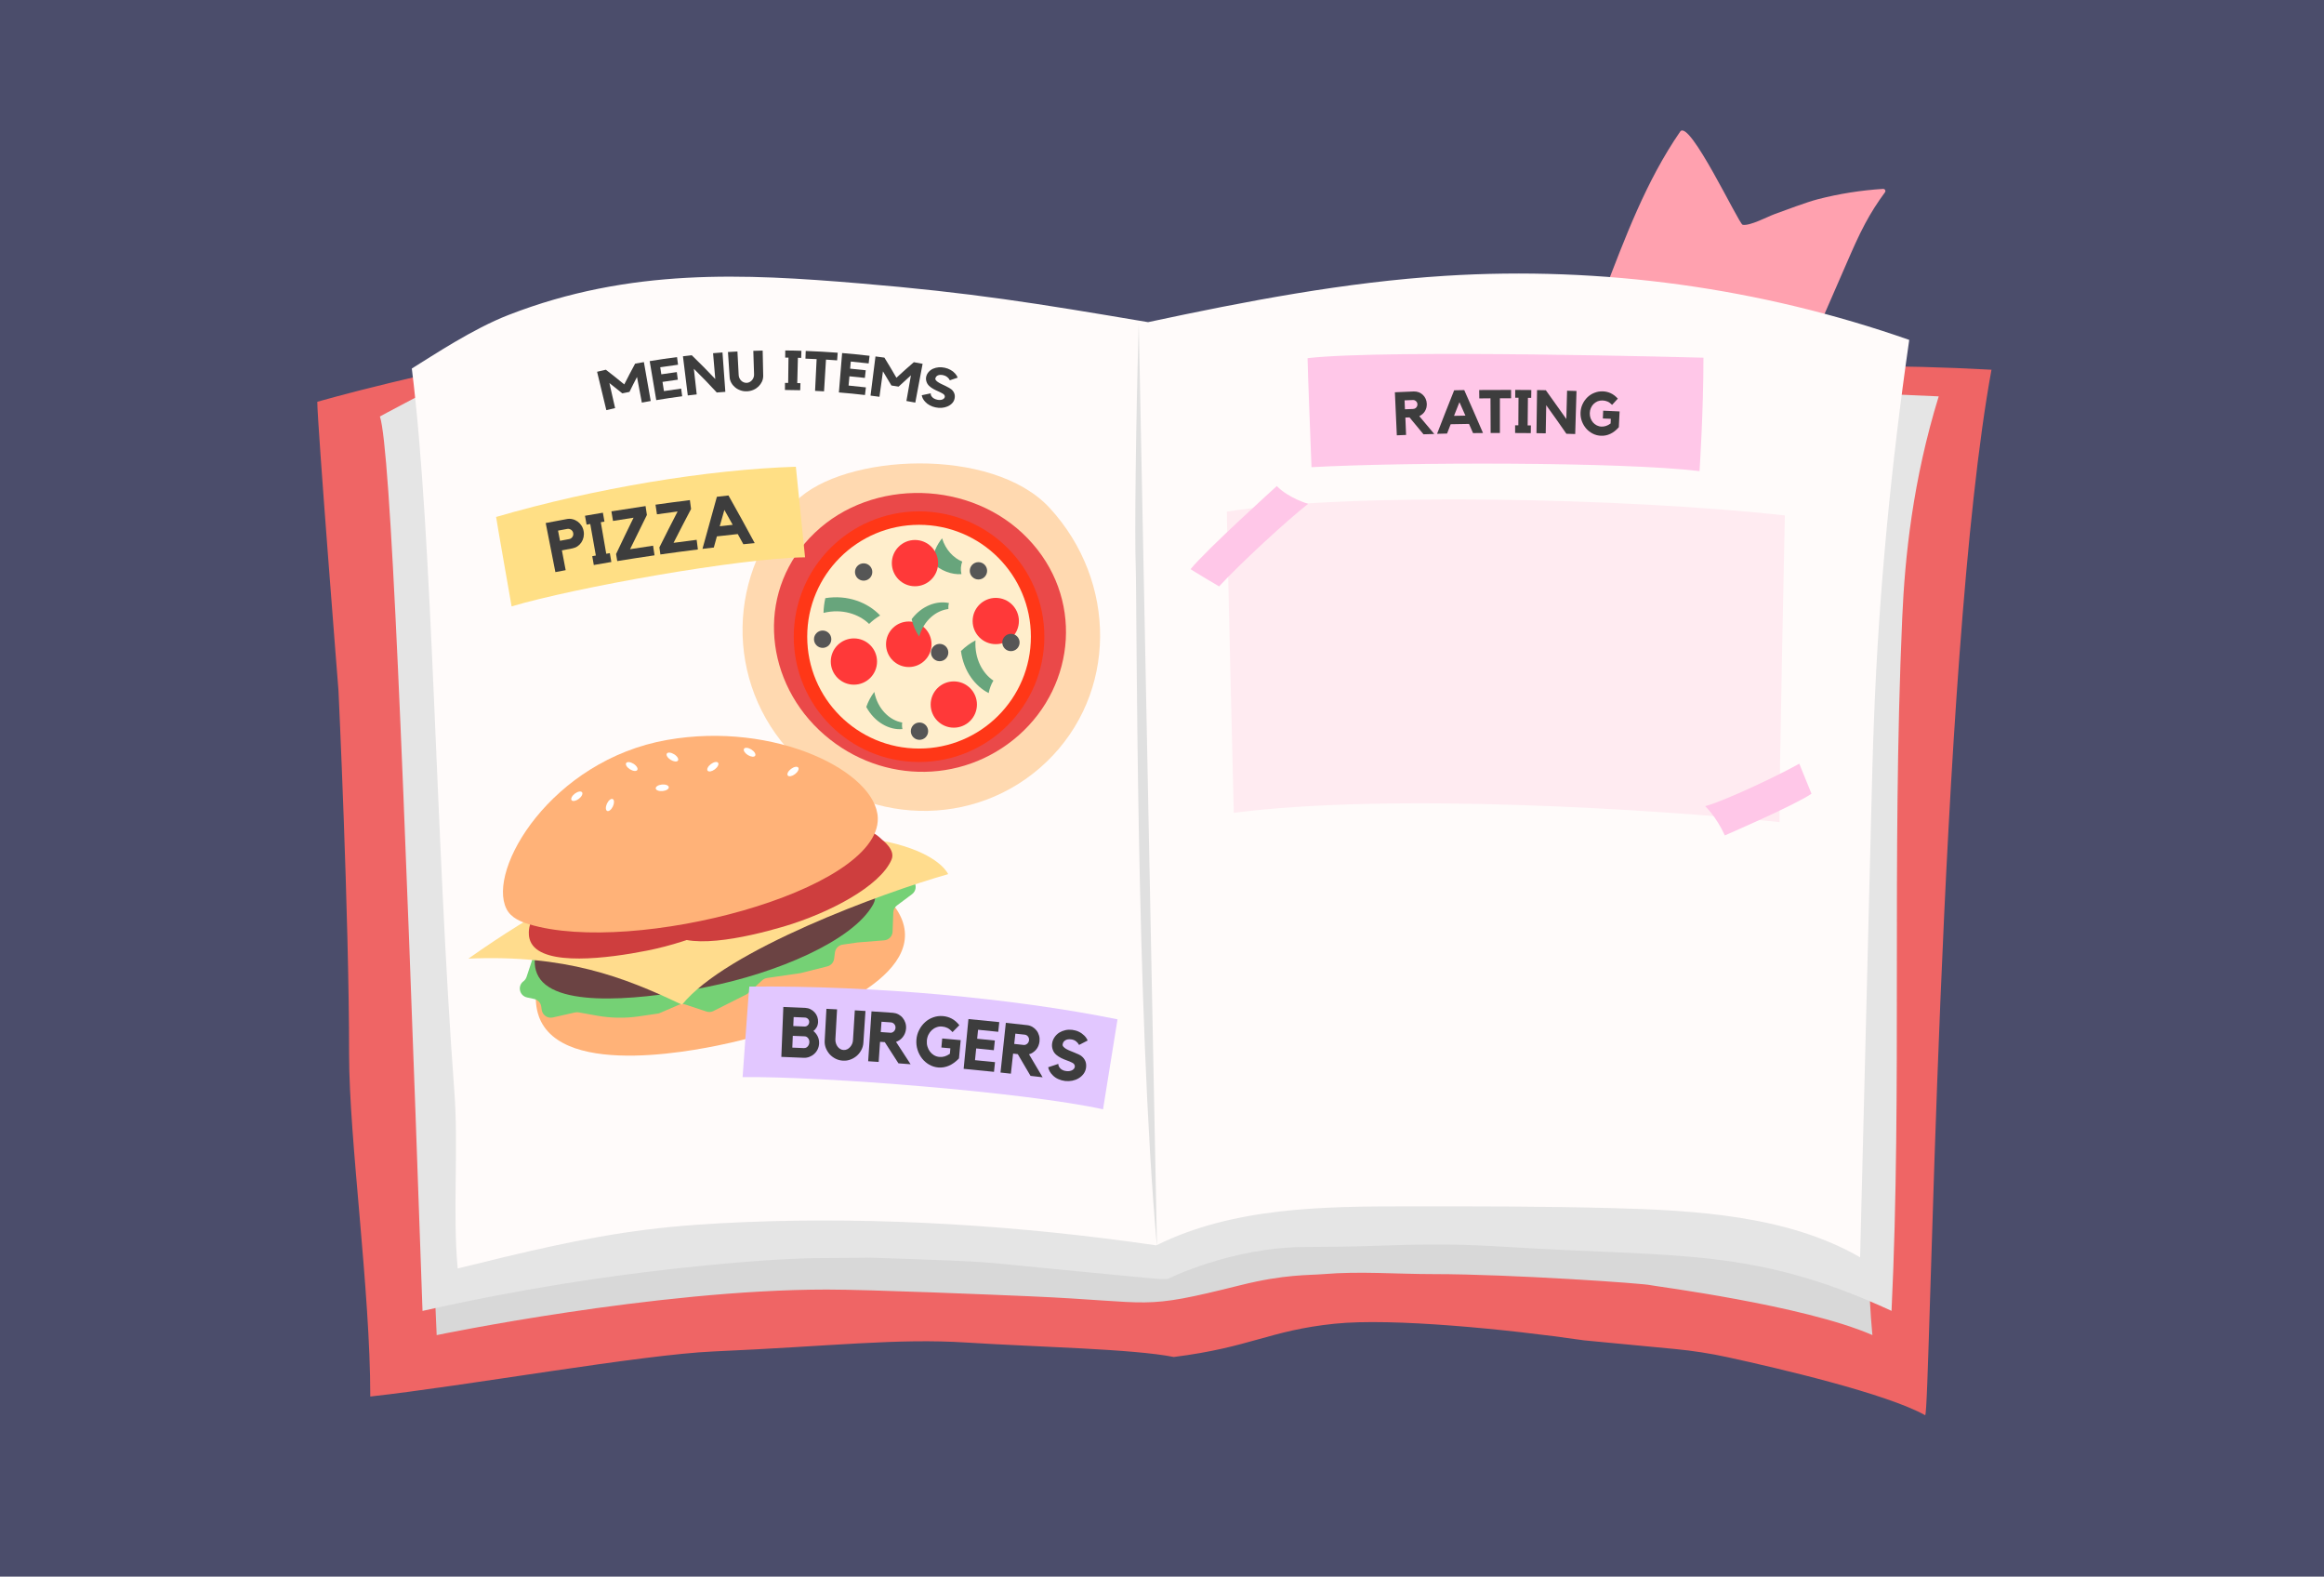 <?xml version="1.0" encoding="UTF-8"?>
<svg xmlns="http://www.w3.org/2000/svg" xmlns:xlink="http://www.w3.org/1999/xlink" viewBox="0 0 432 293">
  <defs>
    <style>
      .cls-1 {
        fill: #e0e0e0;
      }

      .cls-1, .cls-2, .cls-3, .cls-4, .cls-5, .cls-6, .cls-7, .cls-8, .cls-9, .cls-10, .cls-11, .cls-12, .cls-13, .cls-14, .cls-15, .cls-16, .cls-17, .cls-18, .cls-19, .cls-20, .cls-21, .cls-22, .cls-23 {
        stroke-width: 0px;
      }

      .cls-2 {
        fill: #75d175;
      }

      .cls-3 {
        fill: #565656;
      }

      .cls-4 {
        fill: #ef6565;
        filter: url(#drop-shadow-1);
      }

      .cls-5 {
        fill: #ffc7e8;
      }

      .cls-6 {
        fill: #3d3d3d;
      }

      .cls-7 {
        fill: #fffbfa;
        filter: url(#drop-shadow-2);
      }

      .cls-8 {
        fill: #e5e5e5;
      }

      .cls-9 {
        fill: #ffebf1;
      }

      .cls-10 {
        fill: #68a57c;
      }

      .cls-11 {
        fill: #ffdc8d;
      }

      .cls-12 {
        fill: #6b4343;
      }

      .cls-13 {
        fill: #4b4d6b;
      }

      .cls-14 {
        fill: #ffb278;
      }

      .cls-15 {
        fill: #ff3939;
      }

      .cls-16 {
        fill: #ffdf85;
      }

      .cls-17 {
        fill: #ea4949;
      }

      .cls-18 {
        fill: #ffd9b0;
      }

      .cls-19 {
        fill: #ce3e3e;
      }

      .cls-20 {
        fill: #e2c7ff;
      }

      .cls-24 {
        fill: #fec;
        stroke: #ff3717;
        stroke-miterlimit: 10;
        stroke-width: 2.5px;
      }

      .cls-21 {
        fill: #fff;
      }

      .cls-22 {
        fill: #ffa1af;
      }

      .cls-23 {
        fill: #d8d8d8;
      }
    </style>
    <filter id="drop-shadow-1" filterUnits="userSpaceOnUse">
      <feOffset dx="0" dy="2"/>
      <feGaussianBlur result="blur" stdDeviation="6"/>
      <feFlood flood-color="#000" flood-opacity=".75"/>
      <feComposite in2="blur" operator="in"/>
      <feComposite in="SourceGraphic"/>
    </filter>
    <filter id="drop-shadow-2" filterUnits="userSpaceOnUse">
      <feOffset dx="0" dy="0"/>
      <feGaussianBlur result="blur-2" stdDeviation="6"/>
      <feFlood flood-color="#000" flood-opacity=".75"/>
      <feComposite in2="blur-2" operator="in"/>
      <feComposite in="SourceGraphic"/>
    </filter>
  </defs>
  <g id="Layer_1" data-name="Layer 1">
    <rect class="cls-13" width="432" height="293"/>
    <path class="cls-4" d="M248.09,244c10.67-1.11,32.2,1.03,46.37,3.09l16.9,1.61c3.32.32,6.61.83,9.86,1.54,9.47,2.07,29.38,6.72,36.64,10.76h0c.96.35,2.47-140.57,12.33-194.29-35.6-1.96-60.92,1.03-86.66.53-58.61-1.14-100.46,9.41-114.25-.53-25.71-18.53-110.3,5.96-110.3,5.96,0,3.98,3.94,53.67,3.94,53.67,0,0,1.97,41.74,1.97,67.58,0,15.9,3.94,43.73,3.94,63.61,17.87-1.98,50.33-7.79,63.83-8.38,22.18-.97,34.01-2.48,47.07-1.65,12.79.82,30.94,1.17,38.46,2.68,14.26-1.79,17.71-4.91,29.88-6.18Z"/>
    <path class="cls-23" d="M81.16,248.12s40.67-8.47,72.58-8.47c7.92,0,31.42.98,37.68,1.25,23.7,1.03,20.19,2.68,39.16-2.06,8.24-2.06,12.61-1.82,15.46-2.06,6.79-.57,13.39,0,20.61,0,13.98,0,39.28,1.74,40.19,2.06.4.14,28.47,3.7,41.22,9.27,0,0-2.06-19.58,1.03-28.85-39.77-1.49-84.18-2.52-123.95-4.01-29.19-1.09-58.39-2.19-87.6-2.65-7.83-.13-15.66.24-23.47.91-5.68.49-15.86.9-24.66,6.89-1.06.72-9.17,4.44-9.27,2.98-.17-2.32,1.03,24.73,1.03,24.73Z"/>
    <path class="cls-22" d="M350.05,35.11c.34-.02.54.36.34.63-1.37,1.85-2.61,3.79-3.69,5.82-1.22,2.27-2.25,4.63-3.28,6.99-2.19,5.04-4.39,10.07-6.58,15.11-.18.41-.38.85-.76,1.09-.49.31-1.13.2-1.69.07-10.81-2.31-21.78-3.88-32.8-4.71-1.45-2.32-2.04-3.26-3.49-5.58,3.98-10.37,7.9-20.92,14.22-30.07,1.71-2.48,10.9,17.15,11.61,17.31,1.31.28,4.66-1.52,5.94-1.98,1.98-.72,5.98-2.23,8.02-2.76,3.99-1.03,8.07-1.67,12.18-1.93Z"/>
    <path class="cls-8" d="M215.32,237.66c.48.01.95.02.95.02.31,0,.58,0,.78,0,0,0,11.87-5.94,25.72-5.94,17.03,0,20.58-1.06,37.6,0,31.66,1.98,45.51,0,71.24,11.87,1.98-41.56,0-83.11,1.98-128.62.5-11.57,1.98-25.72,6.79-41.33-19.15-.83-38.3-1.66-57.44-2.49-3.63-.16-34.16-1.11-68.84-1.43-63.9-.59-80.99-2.52-112.03-6.19-5.94-.7-21.16-3.43-21.77-1.98-.12.3-29.7,15.76-29.68,15.83,1.98,5.94,4.32,63.41,7.92,166.22,18.85-4.24,35.02-6.56,47.49-7.92,11.99-1.3,19.83-1.78,25.39-1.89,0,0,0,0,0,0,5.06,0,10.23-.09,10.23-.09,12.89.43,19.33.64,23.72,1.07,2.55.25,28.77,2.84,29.95,2.87Z"/>
    <path class="cls-7" d="M76.56,68.48c3.94-2.43,11.29-7.35,17.95-9.94,22.63-8.81,43.97-7.66,65.16-5.89,21.12,1.76,32.84,3.69,53.74,7.22,18.24-3.9,36.62-7.44,55.23-8.61,29.16-1.83,58.69,2.24,86.26,11.91-3.35,23.21-5.64,46.8-6.54,70.23-.24,6.1-.39,12.2-.54,18.3-.68,27.32-1.37,54.64-2.05,81.96-13.49-7.79-30.68-8.74-46.26-9.15-12.58-.33-25.17-.33-37.75-.32-15.94,0-32.54.17-46.82,7.25-24.97-3.65-51.4-5.37-76.62-4.32-6.02.25-12.04.64-18.01,1.38-11.9,1.48-23.58,4.36-35.23,7.23-.96-10.12.16-22.34-.61-32.69-3.57-48.15-3.96-102.9-7.92-134.56Z"/>
    <path class="cls-1" d="M211.68,60.08c-.57,19.29-.77,39.54-.57,45.01.24,6.4,0,83.11,3.96,126.64"/>
  </g>
  <g id="Layer_2" data-name="Layer 2">
    <g>
      <path class="cls-18" d="M147.41,140.27c-12.86-13.38-12.34-34.22.58-47.16,8.75-8.77,36.47-10.3,47.14,1.3,12.56,13.66,12.6,34.49-.58,47.16-13.18,12.66-34.28,12.08-47.14-1.3Z"/>
      <path class="cls-17" d="M152.23,135.64c-10.47-9.99-11.53-26.37-.77-36.63,10.72-10.26,29.16-9.79,39.57,1.04,10.45,10.83,8.99,27.18-1.67,36.6-10.7,9.43-26.62,8.98-37.13-1.01Z"/>
      <circle class="cls-24" cx="170.84" cy="118.32" r="22.04"/>
      <circle class="cls-15" cx="185.1" cy="115.41" r="4.3"/>
      <circle class="cls-15" cx="158.73" cy="122.94" r="4.3"/>
      <circle class="cls-15" cx="168.93" cy="119.73" r="4.23"/>
      <path class="cls-10" d="M167.71,134.27c-.06.38-.05.79.04,1.22-2.35.23-5.14-1.19-6.72-4.11.35-1.01.85-1.95,1.49-2.79.63,3.24,2.92,5.31,5.19,5.68Z"/>
      <path class="cls-10" d="M178.72,106.71c-.2-.86-.11-1.67.15-2.35-1.63-.66-3.09-2.18-3.75-4.32-1.01,1.25-1.68,2.79-1.91,4.46,1.65,1.59,3.7,2.32,5.52,2.2Z"/>
      <path class="cls-10" d="M178.63,120.99c.83-.82,1.75-1.48,2.7-1.98-.21,3.46,1.37,6.18,3.33,7.47-.41.67-.71,1.45-.88,2.32-2.46-1.24-4.66-4.03-5.15-7.81Z"/>
      <circle class="cls-15" cx="170.08" cy="104.65" r="4.3"/>
      <circle class="cls-15" cx="177.3" cy="130.93" r="4.3"/>
      <path class="cls-10" d="M163.61,114.38c-.76.45-1.45.98-2.05,1.57-1.89-1.83-5.03-2.9-8.48-2.05.02-.9.13-1.82.34-2.74,4.13-.67,7.88.79,10.19,3.22Z"/>
      <path class="cls-10" d="M170.86,118.29c-.66-.98-1.14-2.07-1.4-3.22,1.86-2.49,4.66-3.5,6.94-3-.11.38-.14.76-.11,1.11-2.28.27-4.58,2.12-5.43,5.12Z"/>
      <circle class="cls-3" cx="170.92" cy="135.88" r="1.61"/>
      <circle class="cls-3" cx="160.54" cy="106.3" r="1.61"/>
      <circle class="cls-3" cx="187.92" cy="119.4" r="1.61"/>
      <circle class="cls-3" cx="152.92" cy="118.79" r="1.61"/>
      <circle class="cls-3" cx="181.88" cy="106.08" r="1.61"/>
      <circle class="cls-3" cx="174.67" cy="121.27" r="1.61"/>
    </g>
    <g>
      <path class="cls-14" d="M100.14,188.82c4.24,12.03,31.4,5.92,35.66,4.96,10.92-2.46,33.37-10.01,32.39-20.68-.52-5.68-7.47-9.94-12.2-12.83-17.26-10.58-40.3-9.22-51.49,10.94-2.03,3.65-6.46,11.64-4.35,17.62Z"/>
      <path class="cls-2" d="M97.3,182.36h0c-1.15.87-.75,2.69.66,3l1.34.29c.69.15,1.21.71,1.31,1.41l.09.62c.14.97,1.08,1.62,2.04,1.41l4.16-.94c.22-.05.45-.05.67-.01l3.4.61c2.57.46,5.2.51,7.78.13l3.49-.51c.15-.02.29-.06.43-.12l3.53-1.52c.38-.16.81-.18,1.2-.05l3.92,1.3c.43.14.89.11,1.29-.09l6.08-3.06c.14-.07.27-.16.38-.26l2.61-2.39c.25-.23.56-.38.9-.43l6.11-.89c.06,0,.11-.02.17-.03l4.93-1.24c.67-.17,1.18-.73,1.26-1.42l.15-1.16c.1-.75.68-1.35,1.43-1.46l2.75-.4s.07,0,.11-.01l4.88-.39c.85-.07,1.52-.77,1.55-1.62l.13-3.57c.02-.51.27-.98.68-1.29l2.8-2.09c.77-.57.91-1.67.3-2.42l-.75-.93c-.34-.41-.85-.64-1.38-.62l-13.3.5c-.11,0-.21.02-.31.04l-44.01,10.07c-.08.02-.15.04-.22.07l-9.68,3.68c-.48.18-.85.57-1,1.05l-1.3,3.93c-.11.32-.31.61-.58.82Z"/>
      <path class="cls-12" d="M99.45,177.86c-.06.59-.21,2.12.64,3.61,3.52,6.21,20.75,4.05,31.4,1.93,12.68-2.53,27.08-8.49,30.84-15.37,1.38-2.51-1.73-5.19-2.27-5.81-11.63-13.45-59.07,1.39-60.61,15.64Z"/>
      <path class="cls-11" d="M87.08,178.15c17.99-.76,28.73,3.33,39.7,8.57,8.13-10.13,37.35-20.83,49.47-24.27,0,0-4.96-12.09-50.74-5.28-14.95,6.43-25.38,11.79-38.43,20.97Z"/>
      <path class="cls-19" d="M123.43,170.32c0,.41,0,1.47.66,2.45,2.79,4.06,14.42,1.53,21.55-.57,8.49-2.51,17.95-7.48,20.08-12.44.78-1.81-1.51-3.47-1.91-3.86-8.79-8.55-40.24,4.53-40.38,14.42Z"/>
      <path class="cls-19" d="M98.33,172.79c-.04.41-.14,1.47.44,2.5,2.42,4.3,14.22,2.82,21.52,1.37,8.68-1.73,18.55-5.84,21.12-10.59.94-1.74-1.19-3.59-1.56-4.02-7.98-9.31-40.48.9-41.52,10.74Z"/>
      <path class="cls-14" d="M94.15,168.91c-3.69-7.28,8.36-27.62,29.86-31.4,20.12-3.54,38.9,5.96,39.16,14.5.42,13.62-45.46,25.64-64.86,19.74-1.45-.44-3.31-1.15-4.16-2.83Z"/>
      <ellipse class="cls-21" cx="139.34" cy="139.78" rx=".61" ry="1.22" transform="translate(-52.94 184.33) rotate(-58.13)"/>
      <ellipse class="cls-21" cx="124.98" cy="140.68" rx=".61" ry="1.22" transform="translate(-60.47 172.55) rotate(-58.13)"/>
      <ellipse class="cls-21" cx="132.51" cy="142.49" rx="1.22" ry=".61" transform="translate(-59.13 108.77) rotate(-37.1)"/>
      <ellipse class="cls-21" cx="113.38" cy="149.6" rx="1.22" ry=".61" transform="translate(-70.17 188.91) rotate(-64.93)"/>
      <ellipse class="cls-21" cx="147.41" cy="143.38" rx="1.22" ry=".61" transform="translate(-56.65 117.94) rotate(-37.1)"/>
      <ellipse class="cls-21" cx="123.09" cy="146.42" rx="1.22" ry=".61" transform="translate(-13.17 12.17) rotate(-5.38)"/>
      <ellipse class="cls-21" cx="107.22" cy="147.97" rx="1.22" ry=".61" transform="translate(-67.55 94.63) rotate(-37.1)"/>
      <ellipse class="cls-21" cx="117.43" cy="142.44" rx=".61" ry="1.22" transform="translate(-65.54 166.97) rotate(-58.13)"/>
    </g>
    <path class="cls-16" d="M147.94,86.74l1.71,16.83c-12.25.15-42.87,5.65-54.55,9.12,0,0-2.85-16.21-2.88-16.62,18.37-5.36,39.46-8.83,55.73-9.33Z"/>
    <g>
      <path class="cls-6" d="M105.37,96.46c.36-.07.71-.06,1.06.03.34.08.66.23.94.43.28.2.52.46.72.76.2.31.33.65.4,1.03.07.38.06.75-.01,1.1-.08.36-.21.68-.4.97-.19.29-.43.54-.71.73-.29.2-.61.33-.96.4-.66.12-1.31.24-1.96.37.24,1.23.47,2.45.7,3.68-.64.12-1.27.24-1.91.36-.59-3.04-1.19-6.08-1.8-9.12,1.31-.25,2.62-.5,3.94-.74ZM105.81,100.18c.25-.05.44-.18.59-.39.15-.22.2-.46.15-.73-.05-.26-.18-.46-.4-.61-.22-.15-.45-.2-.7-.16-.57.11-1.15.21-1.72.32.12.63.24,1.26.37,1.89.57-.11,1.14-.21,1.71-.32Z"/>
      <path class="cls-6" d="M112.07,95.29c.1.55.19,1.1.29,1.65-.23.04-.45.08-.68.11.34,1.95.68,3.91,1.01,5.86.22-.04.45-.08.67-.11.09.55.18,1.09.28,1.64-1.09.18-2.17.37-3.26.56-.1-.55-.19-1.09-.29-1.64.22-.04.45-.08.67-.12-.34-1.95-.69-3.91-1.04-5.86-.23.04-.45.08-.68.12-.1-.55-.2-1.1-.3-1.65,1.11-.19,2.22-.38,3.33-.57Z"/>
      <path class="cls-6" d="M117.13,102.06c1.42-.22,2.85-.44,4.27-.65.09.6.18,1.19.27,1.79-2.31.34-4.62.69-6.93,1.07-.07-.44-.14-.87-.22-1.31,1.06-2.25,2.15-4.5,3.25-6.75-1.27.19-2.55.39-3.82.6-.1-.59-.2-1.19-.3-1.78,2.11-.34,4.23-.67,6.35-.98.09.55.17,1.1.25,1.65-1.06,2.12-2.1,4.24-3.13,6.36Z"/>
      <path class="cls-6" d="M125.2,100.88c1.43-.19,2.86-.38,4.3-.56.08.6.15,1.2.23,1.79-2.33.29-4.65.6-6.97.93-.06-.44-.13-.87-.19-1.31,1.11-2.23,2.24-4.46,3.39-6.68-1.28.17-2.56.34-3.84.53-.09-.6-.18-1.19-.27-1.79,2.13-.3,4.25-.59,6.39-.85.07.55.15,1.1.22,1.65-1.1,2.09-2.19,4.19-3.26,6.3Z"/>
      <path class="cls-6" d="M135.42,92.09c1.66,2.94,3.28,5.88,4.87,8.84-.7.07-1.41.14-2.11.21-.35-.63-.69-1.26-1.04-1.89-1.3.14-2.59.28-3.88.43-.19.69-.38,1.38-.57,2.07-.7.08-1.41.17-2.11.25.88-3.23,1.77-6.45,2.68-9.68.72-.08,1.44-.16,2.16-.24ZM136.2,97.53c-.51-.93-1.03-1.85-1.55-2.77-.29,1.01-.58,2.03-.86,3.04.8-.09,1.61-.18,2.41-.27Z"/>
    </g>
    <path class="cls-20" d="M207.73,189.44l-2.69,16.71c-14.51-3.18-52.23-6.16-67-5.98,0,0,1.17-16.42,1.25-16.83,23.21-.2,49.09,2.17,68.45,6.09Z"/>
    <g>
      <path class="cls-6" d="M151.18,191.59c.35.27.62.61.82,1.02.2.41.28.85.26,1.33-.02.38-.11.74-.27,1.07-.16.33-.37.61-.64.85-.26.24-.56.42-.9.55-.34.13-.69.19-1.07.17-1.38-.06-2.76-.12-4.14-.17.12-3.09.24-6.19.37-9.28,1.36.05,2.72.11,4.07.17.35.02.67.1.97.25.3.15.56.34.77.58.22.24.39.51.5.82.11.31.16.64.15.99-.02.37-.11.7-.27.98-.16.28-.36.51-.62.69ZM149.47,194.77c.26.01.48-.09.67-.3.19-.21.29-.47.31-.76.01-.3-.06-.56-.24-.78-.17-.22-.39-.33-.64-.34-.73-.03-1.47-.06-2.2-.09-.03.73-.06,1.46-.09,2.19.73.03,1.46.06,2.19.09ZM147.45,190.68c.69.03,1.38.06,2.08.09.23.01.44-.06.61-.22.17-.16.26-.36.28-.59.01-.23-.06-.44-.22-.6-.16-.16-.35-.25-.59-.26-.69-.03-1.39-.06-2.08-.09-.02.56-.05,1.12-.07,1.68Z"/>
      <path class="cls-6" d="M158.9,187.76c.66.04,1.32.08,1.98.12-.13,1.97-.26,3.95-.39,5.92-.03.46-.15.9-.37,1.32-.22.42-.5.78-.84,1.08-.35.3-.74.54-1.18.7-.44.17-.91.24-1.41.21-.49-.03-.95-.15-1.37-.36-.43-.22-.79-.49-1.1-.83-.3-.34-.54-.73-.71-1.16-.17-.44-.24-.89-.21-1.35.1-1.98.21-3.95.32-5.93.66.03,1.32.07,1.98.1-.11,1.84-.21,3.69-.31,5.53-.01.26.01.51.09.75.07.24.18.45.31.63.14.19.3.34.49.45.19.12.4.18.63.19.23.01.45-.03.65-.12.2-.09.38-.23.54-.4.16-.17.29-.37.39-.59.1-.23.16-.47.17-.73.11-1.84.23-3.69.34-5.53Z"/>
      <path class="cls-6" d="M168.42,191.17c-.02.3-.09.57-.19.83-.1.26-.24.5-.4.71-.16.21-.35.39-.57.55-.22.15-.45.28-.7.36.91,1.38,1.82,2.77,2.71,4.16-.75-.06-1.51-.12-2.26-.17-.84-1.31-1.69-2.63-2.54-3.94-.29-.02-.58-.04-.88-.06-.09,1.25-.17,2.49-.26,3.74-.65-.04-1.3-.09-1.95-.13.2-3.09.41-6.18.62-9.27,1.33.09,2.65.18,3.98.27.36.03.7.12,1.02.29.31.17.58.38.8.65.22.27.38.57.5.92.11.35.15.71.12,1.09ZM165.47,191.93c.25.02.47-.06.67-.24.19-.17.3-.4.32-.67.02-.26-.05-.49-.22-.69-.17-.2-.38-.31-.63-.33-.58-.04-1.17-.08-1.75-.12-.05.64-.09,1.28-.14,1.92.58.04,1.16.08,1.74.12Z"/>
      <path class="cls-6" d="M175.13,192.99c1.15.1,2.3.2,3.45.31-.11,1.13-.21,2.26-.32,3.39-.57.61-1.19,1.06-1.84,1.35-.65.28-1.32.4-2,.34-.61-.05-1.18-.23-1.7-.53-.52-.3-.97-.69-1.33-1.15-.36-.47-.64-1-.83-1.6-.19-.6-.26-1.22-.21-1.88.05-.65.22-1.26.51-1.81.28-.56.65-1.04,1.09-1.44.44-.4.95-.71,1.53-.91.58-.21,1.17-.28,1.8-.23.59.05,1.13.21,1.63.47.5.26.98.67,1.42,1.22-.42.43-.85.86-1.27,1.29-.33-.37-.65-.63-.96-.78-.31-.15-.64-.23-.99-.26-.36-.03-.71.01-1.03.14-.33.12-.62.3-.87.53-.25.23-.46.52-.63.85-.16.33-.26.7-.29,1.09-.03.39,0,.76.11,1.11.1.35.26.66.47.94.21.28.46.5.76.68.3.17.63.28.99.31.31.03.63,0,.96-.09.32-.09.65-.26.99-.5.03-.34.06-.67.09-1.01-.56-.05-1.11-.1-1.67-.15.05-.56.1-1.11.15-1.67Z"/>
      <path class="cls-6" d="M180.02,189.38c1.91.18,3.82.37,5.73.57-.06.6-.13,1.2-.19,1.8-1.25-.13-2.5-.26-3.75-.38-.06.56-.11,1.11-.17,1.67,1.1.11,2.19.22,3.29.33-.06.6-.13,1.2-.19,1.8-1.09-.11-2.19-.22-3.28-.33-.07.73-.14,1.45-.22,2.18,1.24.12,2.48.25,3.72.37-.06.6-.13,1.2-.19,1.8-1.88-.2-3.76-.38-5.64-.56.29-3.08.59-6.17.89-9.25Z"/>
      <path class="cls-6" d="M193.23,193.56c-.04.29-.11.57-.22.83-.11.26-.25.48-.43.69-.17.2-.37.38-.59.52-.22.15-.46.26-.71.33.85,1.42,1.69,2.84,2.53,4.27-.75-.09-1.5-.18-2.25-.26-.78-1.35-1.57-2.69-2.37-4.04-.29-.03-.58-.06-.87-.1-.14,1.24-.27,2.48-.41,3.73-.64-.07-1.29-.14-1.93-.21.33-3.08.66-6.16.99-9.24,1.32.14,2.63.28,3.95.43.36.04.69.15,1,.33.3.18.56.41.77.68.21.27.36.59.46.94.1.35.12.72.08,1.1ZM190.26,194.19c.25.03.47-.04.67-.21.2-.17.32-.38.35-.65.03-.26-.03-.49-.19-.7-.16-.21-.36-.32-.61-.35-.58-.06-1.16-.13-1.74-.19-.07.64-.14,1.28-.21,1.91.58.06,1.15.13,1.73.19Z"/>
      <path class="cls-6" d="M201.05,196.28c.33.26.56.58.71.94.14.36.18.76.12,1.21-.06.42-.21.79-.45,1.12-.24.33-.56.62-.95.85-.35.21-.74.35-1.17.44-.43.08-.87.1-1.33.05-.46-.06-.88-.18-1.28-.36-.4-.18-.74-.42-1.03-.72-.44-.43-.71-.92-.83-1.47.63-.21,1.26-.42,1.89-.63-.01.09,0,.2.05.34.04.14.12.27.23.41.11.14.26.26.46.37.19.11.44.19.73.22.24.03.45.03.64-.01.19-.04.35-.09.49-.17.13-.08.24-.17.32-.28.08-.11.13-.22.14-.34.02-.14,0-.27-.08-.41-.07-.13-.2-.25-.38-.34-.32-.17-.67-.31-1.04-.44-.37-.13-.72-.28-1.06-.45-.34-.17-.65-.38-.93-.62-.28-.25-.49-.57-.62-.96-.12-.35-.16-.71-.11-1.08.05-.42.2-.81.44-1.17.24-.37.55-.66.91-.89.35-.21.73-.36,1.14-.45.41-.09.84-.1,1.27-.05.44.06.85.17,1.23.36.38.18.71.42,1,.71.28.27.48.58.62.91-.53.27-1.06.55-1.59.82-.15-.27-.35-.51-.59-.69-.25-.19-.54-.3-.88-.34-.46-.06-.83,0-1.11.18-.28.18-.44.43-.48.77-.02.16.03.3.16.44.13.14.3.27.51.39.21.12.46.24.73.35.27.11.54.22.81.33.27.11.52.22.76.33.24.11.43.22.57.34Z"/>
    </g>
    <path class="cls-5" d="M316.65,66.47c0,10.15-.73,21.08-.73,21.08-14.39-1.73-54.55-1.69-72.13-.73,0,0-.77-19.72-.73-20.26,14.57-1.7,73.59-.09,73.59-.09Z"/>
    <g>
      <path class="cls-6" d="M265.22,75.07c0,.26-.02.5-.08.73-.07.23-.16.45-.28.64-.12.2-.27.37-.45.52-.18.15-.37.28-.58.38.93,1.1,1.86,2.2,2.78,3.31-.67.02-1.33.04-2,.06-.86-1.05-1.73-2.09-2.6-3.14-.26.01-.52.02-.77.03.04,1.08.09,2.15.13,3.23-.57.02-1.14.05-1.72.07-.12-2.67-.24-5.33-.36-8,1.17-.05,2.35-.1,3.52-.15.32-.01.63.04.92.15.29.11.55.27.76.48.22.21.39.45.52.74.13.29.2.59.21.93ZM262.7,75.99c.22,0,.41-.1.56-.26.15-.17.23-.37.22-.6,0-.23-.1-.42-.26-.57-.17-.16-.36-.23-.58-.22-.52.02-1.03.04-1.55.06.02.55.05,1.11.07,1.66.51-.02,1.03-.04,1.54-.06Z"/>
      <path class="cls-6" d="M272.19,72.51c1.18,2.65,2.34,5.31,3.48,7.96-.62,0-1.24.01-1.85.02-.25-.57-.5-1.14-.75-1.71-1.14.02-2.28.04-3.41.06-.23.58-.45,1.15-.67,1.73-.62.01-1.24.03-1.86.05,1.04-2.7,2.1-5.39,3.18-8.09.63-.01,1.27-.02,1.9-.04ZM272.4,77.24c-.37-.83-.74-1.67-1.11-2.5-.34.85-.68,1.69-1.01,2.54.71-.01,1.41-.03,2.12-.04Z"/>
      <path class="cls-6" d="M274.97,72.48c1.97-.02,3.94-.03,5.92-.02,0,.52,0,1.04,0,1.56-.69,0-1.38,0-2.08,0,0,2.15,0,4.3,0,6.45-.57,0-1.15,0-1.72,0-.01-2.15-.02-4.3-.03-6.45-.69,0-1.38,0-2.08.02,0-.52-.01-1.04-.02-1.56Z"/>
      <path class="cls-6" d="M284.65,72.48c0,.48-.01.96-.02,1.45-.2,0-.41,0-.61,0-.02,1.71-.04,3.42-.05,5.13.2,0,.4,0,.6,0,0,.48-.01.96-.02,1.43-.97-.01-1.94-.02-2.91-.02,0-.48,0-.96,0-1.43.2,0,.4,0,.6,0,.01-1.71.02-3.42.03-5.13-.2,0-.4,0-.61,0,0-.48,0-.96,0-1.45.99,0,1.98.01,2.97.02Z"/>
      <path class="cls-6" d="M291.3,72.61c.58.02,1.17.03,1.75.05-.08,2.67-.16,5.34-.24,8-.55-.02-1.09-.03-1.64-.05-1.23-1.78-2.48-3.55-3.75-5.31-.03,1.74-.06,3.49-.09,5.23-.57-.01-1.14-.02-1.72-.03.04-2.67.07-5.34.11-8.01.54,0,1.09.02,1.63.03,1.28,1.78,2.55,3.56,3.81,5.35.05-1.75.09-3.51.14-5.26Z"/>
      <path class="cls-6" d="M298,76.32c1.02.04,2.04.09,3.06.14-.05.98-.1,1.96-.14,2.93-.48.55-1,.96-1.57,1.23-.56.27-1.15.39-1.75.36-.54-.02-1.05-.15-1.52-.39-.47-.24-.88-.55-1.22-.94-.34-.39-.61-.84-.8-1.34-.19-.51-.28-1.04-.26-1.61.02-.56.14-1.09.37-1.58.23-.49.53-.92.9-1.28.37-.36.81-.65,1.31-.84.5-.2,1.02-.29,1.58-.27.52.02,1.01.14,1.46.35.46.21.89.54,1.31,1-.36.39-.71.77-1.06,1.16-.31-.31-.6-.52-.88-.63-.28-.11-.57-.18-.89-.19-.32-.01-.62.04-.91.15-.28.12-.53.28-.75.49-.21.21-.39.46-.51.75-.13.29-.2.61-.21.95-.01.34.04.66.14.95.11.3.26.56.45.79.2.23.43.41.7.55.27.14.57.22.88.23.28.01.56-.03.84-.12.28-.09.56-.24.86-.46.01-.29.03-.58.04-.87-.49-.02-.99-.04-1.48-.06.02-.48.04-.96.06-1.44Z"/>
    </g>
    <g>
      <path class="cls-6" d="M118.06,67.58c.54-.1,1.09-.2,1.63-.29.43,2.41.85,4.82,1.27,7.23-.55.1-1.1.19-1.65.3-.3-1.59-.6-3.17-.9-4.76-.48.92-.95,1.84-1.4,2.77-.44.09-.89.18-1.33.27-.79-.64-1.59-1.28-2.4-1.91.35,1.55.71,3.1,1.06,4.65-.54.12-1.09.25-1.63.38-.57-2.38-1.14-4.76-1.72-7.13.54-.13,1.09-.25,1.63-.38,1.16.89,2.3,1.8,3.42,2.73.65-1.28,1.32-2.57,2.01-3.84Z"/>
      <path class="cls-6" d="M120.77,67.11c1.69-.28,3.38-.53,5.08-.75.06.47.13.94.19,1.42-1.1.14-2.21.3-3.31.47.07.44.14.87.2,1.31.96-.15,1.92-.29,2.88-.41.06.47.13.94.19,1.41-.95.13-1.9.26-2.85.41.09.57.18,1.14.27,1.71,1.07-.16,2.13-.32,3.2-.46.06.47.12.94.19,1.42-1.61.21-3.22.45-4.82.72-.4-2.41-.81-4.82-1.22-7.24Z"/>
      <path class="cls-6" d="M132.54,65.64c.59-.05,1.17-.09,1.76-.14.18,2.44.36,4.88.53,7.32-.53.04-1.06.08-1.59.12-1.38-1.49-2.79-2.96-4.26-4.4.18,1.59.35,3.17.53,4.76-.55.06-1.11.13-1.66.19-.3-2.43-.6-4.85-.9-7.28.54-.07,1.09-.13,1.64-.19,1.5,1.45,2.96,2.92,4.37,4.42-.14-1.6-.27-3.2-.41-4.8Z"/>
      <path class="cls-6" d="M140.01,65.2c.59-.02,1.17-.03,1.76-.05.03,1.56.06,3.12.1,4.69,0,.37-.07.72-.22,1.06-.16.34-.37.64-.64.91-.27.26-.59.48-.96.64-.37.16-.76.25-1.19.27-.42.02-.82-.04-1.2-.17-.38-.13-.72-.32-1.01-.56-.29-.24-.53-.52-.71-.85-.18-.33-.29-.67-.31-1.04-.1-1.56-.2-3.12-.31-4.68.59-.04,1.17-.07,1.76-.1.08,1.46.16,2.91.23,4.37.01.21.06.4.14.58.08.18.19.34.33.47.13.14.29.24.47.31.18.07.36.11.55.1.2,0,.38-.06.55-.15.17-.09.31-.21.44-.35.12-.15.22-.31.29-.5.07-.18.1-.38.09-.59-.05-1.46-.1-2.92-.14-4.37Z"/>
      <path class="cls-6" d="M148.97,65.19c-.01.44-.03.88-.04,1.32-.2,0-.41-.01-.61-.02-.04,1.57-.08,3.13-.12,4.7.2,0,.39.01.59.02-.01.44-.03.88-.04,1.31-.95-.03-1.89-.05-2.84-.05,0-.44,0-.88.01-1.31.2,0,.39,0,.59,0,.02-1.57.04-3.13.06-4.7-.2,0-.41,0-.61,0,0-.44,0-.88.01-1.33,1,0,1.99.03,2.99.06Z"/>
      <path class="cls-6" d="M149.77,65.22c1.99.07,3.97.18,5.95.33-.04.47-.07.95-.11,1.42-.69-.05-1.38-.1-2.07-.14-.12,1.97-.24,3.93-.36,5.9-.56-.03-1.11-.06-1.67-.09.1-1.97.19-3.93.29-5.9-.69-.03-1.38-.06-2.08-.09.02-.48.03-.95.05-1.43Z"/>
      <path class="cls-6" d="M156.53,65.61c1.71.14,3.41.31,5.11.51-.06.47-.11.95-.17,1.42-1.11-.13-2.21-.25-3.32-.35-.04.44-.08.88-.12,1.32.97.09,1.93.19,2.9.3-.05.47-.11.95-.16,1.42-.95-.11-1.91-.21-2.87-.3-.05.57-.11,1.15-.16,1.72,1.07.1,2.15.21,3.22.34-.06.47-.11.95-.17,1.42-1.61-.19-3.23-.35-4.85-.48.2-2.44.4-4.88.6-7.31Z"/>
      <path class="cls-6" d="M169.87,67.31c.55.1,1.09.19,1.63.3-.46,2.4-.91,4.81-1.36,7.21-.55-.1-1.1-.2-1.65-.3.28-1.59.56-3.18.84-4.77-.77.69-1.54,1.4-2.29,2.1-.45-.07-.89-.14-1.34-.21-.51-.88-1.04-1.76-1.57-2.63-.22,1.58-.44,3.15-.65,4.73-.55-.08-1.11-.15-1.66-.22.3-2.43.61-4.85.92-7.28.55.07,1.11.14,1.66.22.77,1.24,1.51,2.49,2.23,3.74,1.06-.98,2.14-1.94,3.24-2.89Z"/>
      <path class="cls-6" d="M176.86,72.36c.27.24.45.51.55.81.1.3.1.62.02.96-.08.32-.23.6-.47.84-.23.24-.52.43-.88.58-.32.13-.66.21-1.03.24-.37.03-.75,0-1.14-.08-.39-.08-.75-.21-1.08-.39-.33-.17-.61-.39-.85-.65-.35-.37-.57-.78-.64-1.22.55-.12,1.11-.24,1.67-.35-.01.07,0,.16.02.27.03.11.09.23.18.34.09.12.21.23.37.33.16.1.37.18.62.24.2.04.39.06.55.05.17-.01.31-.04.43-.09.12-.05.22-.11.29-.19.08-.08.12-.17.15-.26.02-.11,0-.22-.05-.33-.06-.11-.16-.21-.31-.3-.27-.16-.56-.3-.87-.44-.31-.13-.61-.28-.9-.44-.29-.16-.55-.35-.78-.57-.23-.22-.4-.48-.5-.81-.09-.28-.11-.57-.05-.86.06-.32.21-.62.44-.89.23-.27.51-.48.85-.63.32-.14.67-.23,1.04-.26.37-.03.75,0,1.13.08.39.08.74.22,1.07.4.33.18.61.4.84.66.23.24.39.51.49.78-.49.16-.98.32-1.46.49-.11-.23-.27-.43-.48-.6-.21-.17-.46-.29-.75-.35-.4-.09-.74-.07-.99.04-.26.12-.41.31-.47.57-.03.12.01.24.12.36.1.12.24.24.42.35.18.12.39.23.62.34.23.11.46.22.69.33.23.11.44.22.64.33.2.11.36.22.47.32Z"/>
    </g>
    <path class="cls-9" d="M331.78,95.78s-1.11,52-.99,57c-23.03-2.37-72.13-5.52-101.45-1.72,0,0-1.33-54.52-1.28-55.98,22.89-3.63,74.39-2.54,103.72.7Z"/>
    <path class="cls-5" d="M237.34,90.33c2.22,2.27,5.83,3.3,5.83,3.3-3.79,2.94-12.61,11.07-16.56,15.35,0,0-5.19-3.08-5.3-3.21,3.08-3.75,16.03-15.44,16.03-15.44Z"/>
    <path class="cls-5" d="M320.62,155.25c-1.58-3.49-3.66-5.44-3.66-5.44,3.4-.85,13.82-5.79,17.5-7.89,0,0,2.19,5.39,2.27,5.58-2.91,2.05-16.1,7.75-16.1,7.75Z"/>
  </g>
</svg>